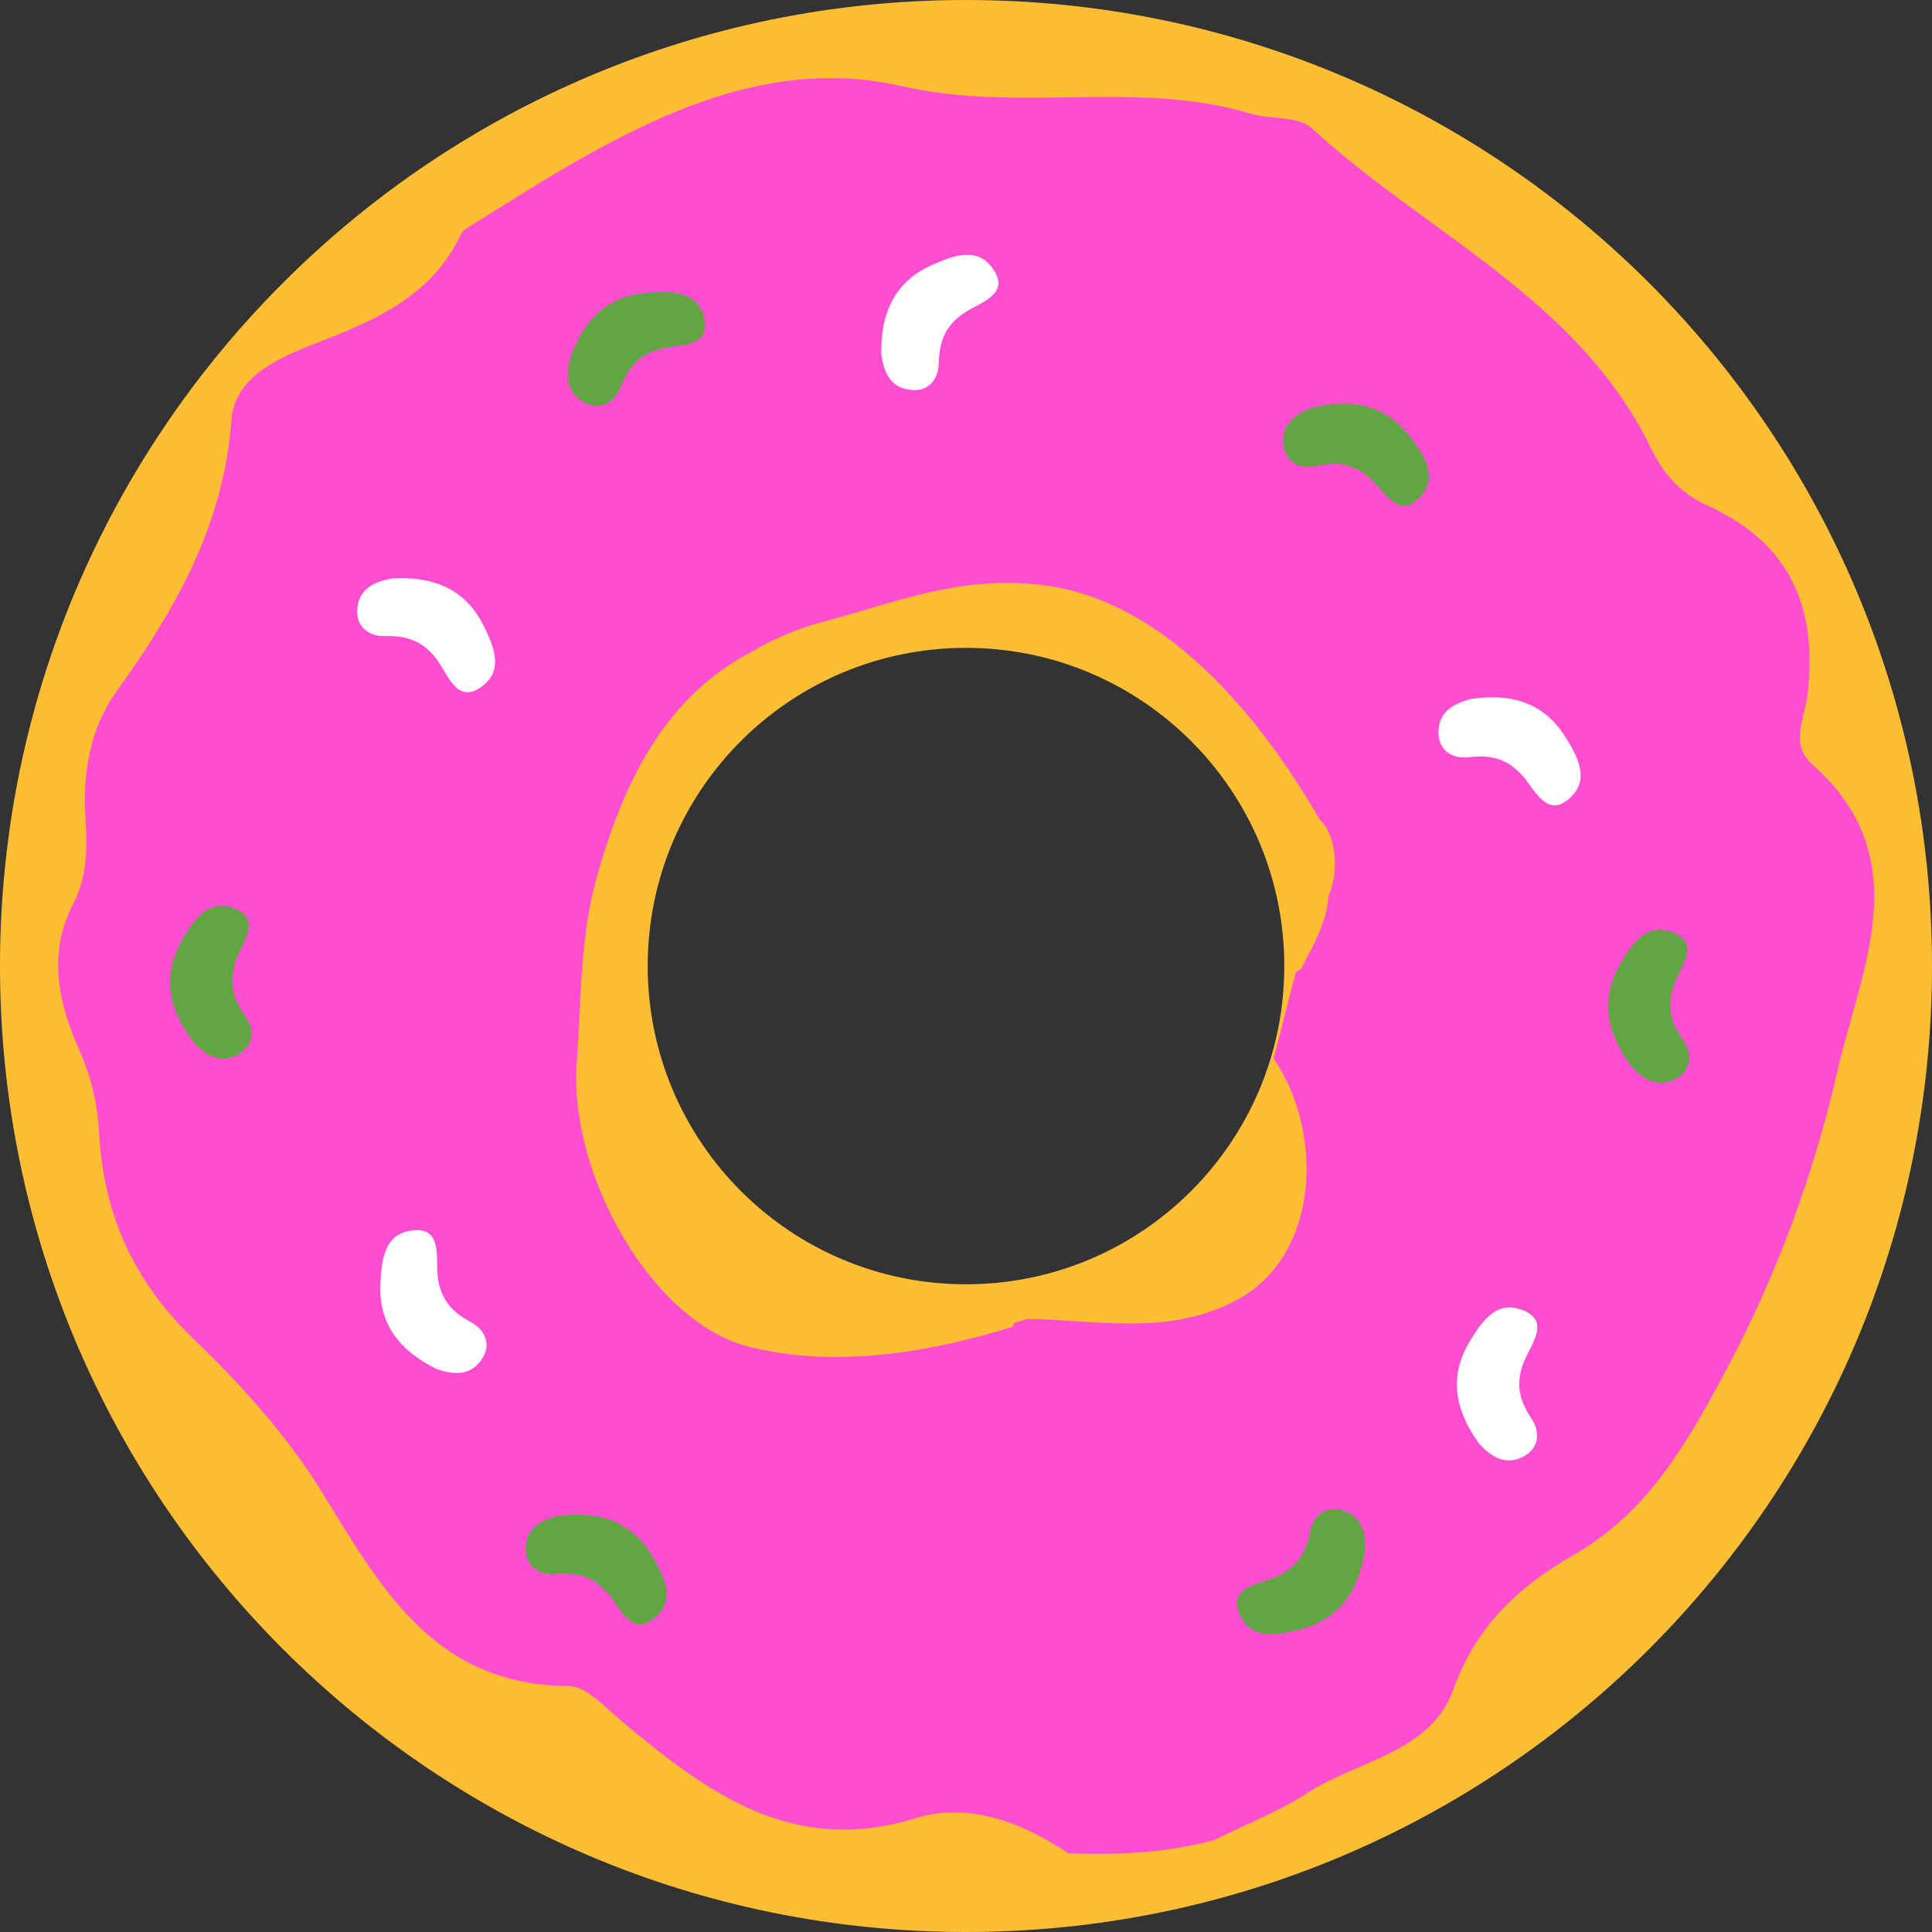 <svg version="1.1" xmlns="http://www.w3.org/2000/svg" width="120px" height="120px">
<rect width="100%" height="100%" fill="#333333" stroke="none"/>
<path fill="#FEBE34" d="M60,0C26.86,0,0,26.86,0,60c0,33.14,26.86,60,60,60c33.14,0,60-26.86,60-60C120,26.86,93.14,0,60,0z M60,79.77c-10.92,0-19.77-8.85-19.77-19.77c0-10.92,8.85-19.76,19.77-19.76c10.92,0,19.77,8.85,19.77,19.76C79.77,70.92,70.92,79.77,60,79.77z"/>
<path fill-rule="evenodd" clip-rule="evenodd" fill="#FE4DD1" d="M112.57,47.48c-1.41-1.25-0.51-2.77-0.32-4.21c0.71-5.64-1.16-9.56-6.13-11.84c-1.86-0.85-2.79-1.99-3.64-3.72c-4.51-9.18-13.93-13.24-21.01-19.75c-0.84-0.77-2.57-0.53-3.83-0.91c-7.06-2.11-14.3-0.02-21.69-1.71c-9.83-2.25-18.71,3.67-27.04,8.89c-0.13,0.08-0.24,0.24-0.31,0.38c-1.72,3.61-4.99,5.16-8.47,6.51c-2.5,0.97-5.55,2.12-5.76,4.98c-0.48,6.59-3.52,11.81-7.21,16.96c-1.52,2.13-2.03,4.91-1.86,7.64c0.12,1.86,0.13,3.74-0.73,5.39c-1.64,3.14-0.95,6.19,0.34,9.09c0.77,1.74,1.15,3.43,1.25,5.27c0.28,4.99,2.15,9.14,5.84,12.69c2.96,2.85,5.8,5.99,7.95,9.47c3.71,6,6.99,12.07,15.37,12.11c1.09,0.01,2.24,1.3,3.24,2.14c5.31,4.44,10.6,8.45,18.32,6.07c3.28-1.01,6.58,0.25,9.47,2.18c3.06,0.12,6.1-0.01,9.08-0.83c1.93-0.96,3.97-1.74,5.77-2.91c3.13-2.05,7.66-2.47,9.09-6.48c1.4-3.93,4.11-6.39,7.45-8.31c4.56-2.62,6.9-6.7,9.34-11.23c3.24-6.02,5.54-12.29,7.04-18.79C115.56,60.19,119.18,53.34,112.57,47.48z M82.52,55.61c-0.09,1.39-0.7,2.71-1.44,4.02c-0.12,0.4-0.33,0.68-0.59,0.73l-1.38,5.39c3.1,4.5,2.95,12.27-2.39,15.05c-4.27,2.22-8.65,1.16-13,1.12c-0.03,0.03-0.06,0.06-0.08,0.06c-0.21,0.07-0.43,0.12-0.64,0.18c-0.06,0.17-0.13,0.28-0.2,0.28c-5.31,1.63-10.93,2.51-16.2,1.23c-6.16-1.51-11.28-10.8-10.78-17.64c0.28-3.82,0.2-7.77,1.21-11.4c1.65-5.97,4.22-11.36,9.77-14.21c1.28-0.76,2.72-1.38,4.37-1.81c4.41-1.17,8.32-2.86,13.42-2.29C73.66,37.31,79.85,47.26,82,50.95c0.54,0.45,0.91,1.49,0.91,2.69C82.92,54.4,82.76,55.09,82.52,55.61z"/>
<path fill-rule="evenodd" clip-rule="evenodd" fill="#62A643" d="M84.78,96.3c-0.39,2.46-1.54,4.3-4.1,4.93c-1.29,0.32-2.83,0.62-3.56-0.71c-1.03-1.89,0.92-2.09,1.98-2.51c1.37-0.55,1.99-1.44,2.27-2.85c0.21-1.03,1-1.74,2.18-1.29C84.63,94.28,84.82,95.26,84.78,96.3z M32.66,96.03c-0.09,1.26,0.81,1.82,1.85,1.73c1.43-0.13,2.46,0.21,3.38,1.37c0.71,0.9,1.45,2.71,2.97,1.18c1.07-1.08,0.34-2.47-0.33-3.62c-1.33-2.27-3.42-2.85-5.89-2.53C33.64,94.42,32.75,94.87,32.66,96.03z M14.66,65.57c1.14-0.55,1.17-1.61,0.57-2.47c-0.83-1.17-1.05-2.23-0.51-3.61c0.42-1.06,1.62-2.61-0.46-3.16c-1.47-0.39-2.31,0.94-2.96,2.09c-1.3,2.29-0.76,4.39,0.76,6.36C12.78,65.53,13.62,66.07,14.66,65.57z M36.18,24.93c1.08,0.64,1.99,0.08,2.37-0.89c0.52-1.34,1.28-2.11,2.73-2.42c1.12-0.24,3.07-0.09,2.38-2.13c-0.49-1.44-2.06-1.4-3.39-1.31c-2.63,0.18-4.08,1.8-4.88,4.15C35.17,23.34,35.18,24.34,36.18,24.93z M79.7,27.46c0.06,1.26,1.03,1.71,2.05,1.48c1.41-0.31,2.47-0.1,3.52,0.94c0.81,0.8,1.77,2.51,3.09,0.81c0.93-1.2,0.03-2.5-0.77-3.55c-1.6-2.09-3.75-2.41-6.16-1.79C80.47,25.75,79.64,26.31,79.7,27.46z M103.96,67.07c1.14-0.54,1.18-1.61,0.58-2.47c-0.83-1.18-1.05-2.24-0.49-3.61c0.43-1.06,1.63-2.6-0.45-3.17c-1.47-0.39-2.32,0.94-2.97,2.08c-1.31,2.28-0.77,4.39,0.73,6.37C102.07,67.03,102.91,67.57,103.96,67.07z"/>
<path fill-rule="evenodd" clip-rule="evenodd" fill="#FFFFFF" d="M54.74,22.02c-0.05-2.49,0.76-4.5,3.17-5.57c1.21-0.54,2.68-1.11,3.63,0.07c1.35,1.68-0.53,2.22-1.5,2.82c-1.26,0.78-1.7,1.77-1.73,3.2c-0.02,1.05-0.68,1.89-1.92,1.65C55.24,23.99,54.89,23.05,54.74,22.02z M89.35,45.36c-0.06,1.26,0.86,1.8,1.9,1.67c1.43-0.17,2.46,0.13,3.42,1.27c0.73,0.88,1.53,2.67,3,1.1c1.04-1.11,0.27-2.48-0.43-3.61c-1.39-2.23-3.5-2.75-5.96-2.36C90.28,43.72,89.41,44.2,89.35,45.36z M94.48,90.54c1.15-0.52,1.21-1.58,0.63-2.45c-0.8-1.2-0.99-2.26-0.41-3.62c0.45-1.05,1.7-2.57-0.38-3.18c-1.46-0.43-2.34,0.88-3.02,2.01c-1.37,2.25-0.88,4.37,0.58,6.38C92.59,90.44,93.42,91.01,94.48,90.54z M29.82,84.57c0.78-1,0.33-1.97-0.59-2.46c-1.27-0.68-1.94-1.53-2.06-3.01c-0.09-1.14,0.29-3.06-1.82-2.63c-1.49,0.3-1.65,1.87-1.72,3.2c-0.15,2.63,1.27,4.27,3.51,5.37C28.11,85.37,29.1,85.48,29.82,84.57z M22.21,37.67c-0.18,1.25,0.69,1.87,1.74,1.84c1.44-0.04,2.44,0.37,3.28,1.59c0.65,0.94,1.27,2.8,2.89,1.38c1.14-1,0.5-2.45-0.09-3.63c-1.18-2.36-3.23-3.07-5.71-2.92C23.29,36.13,22.37,36.52,22.21,37.67z"/>
</svg>

